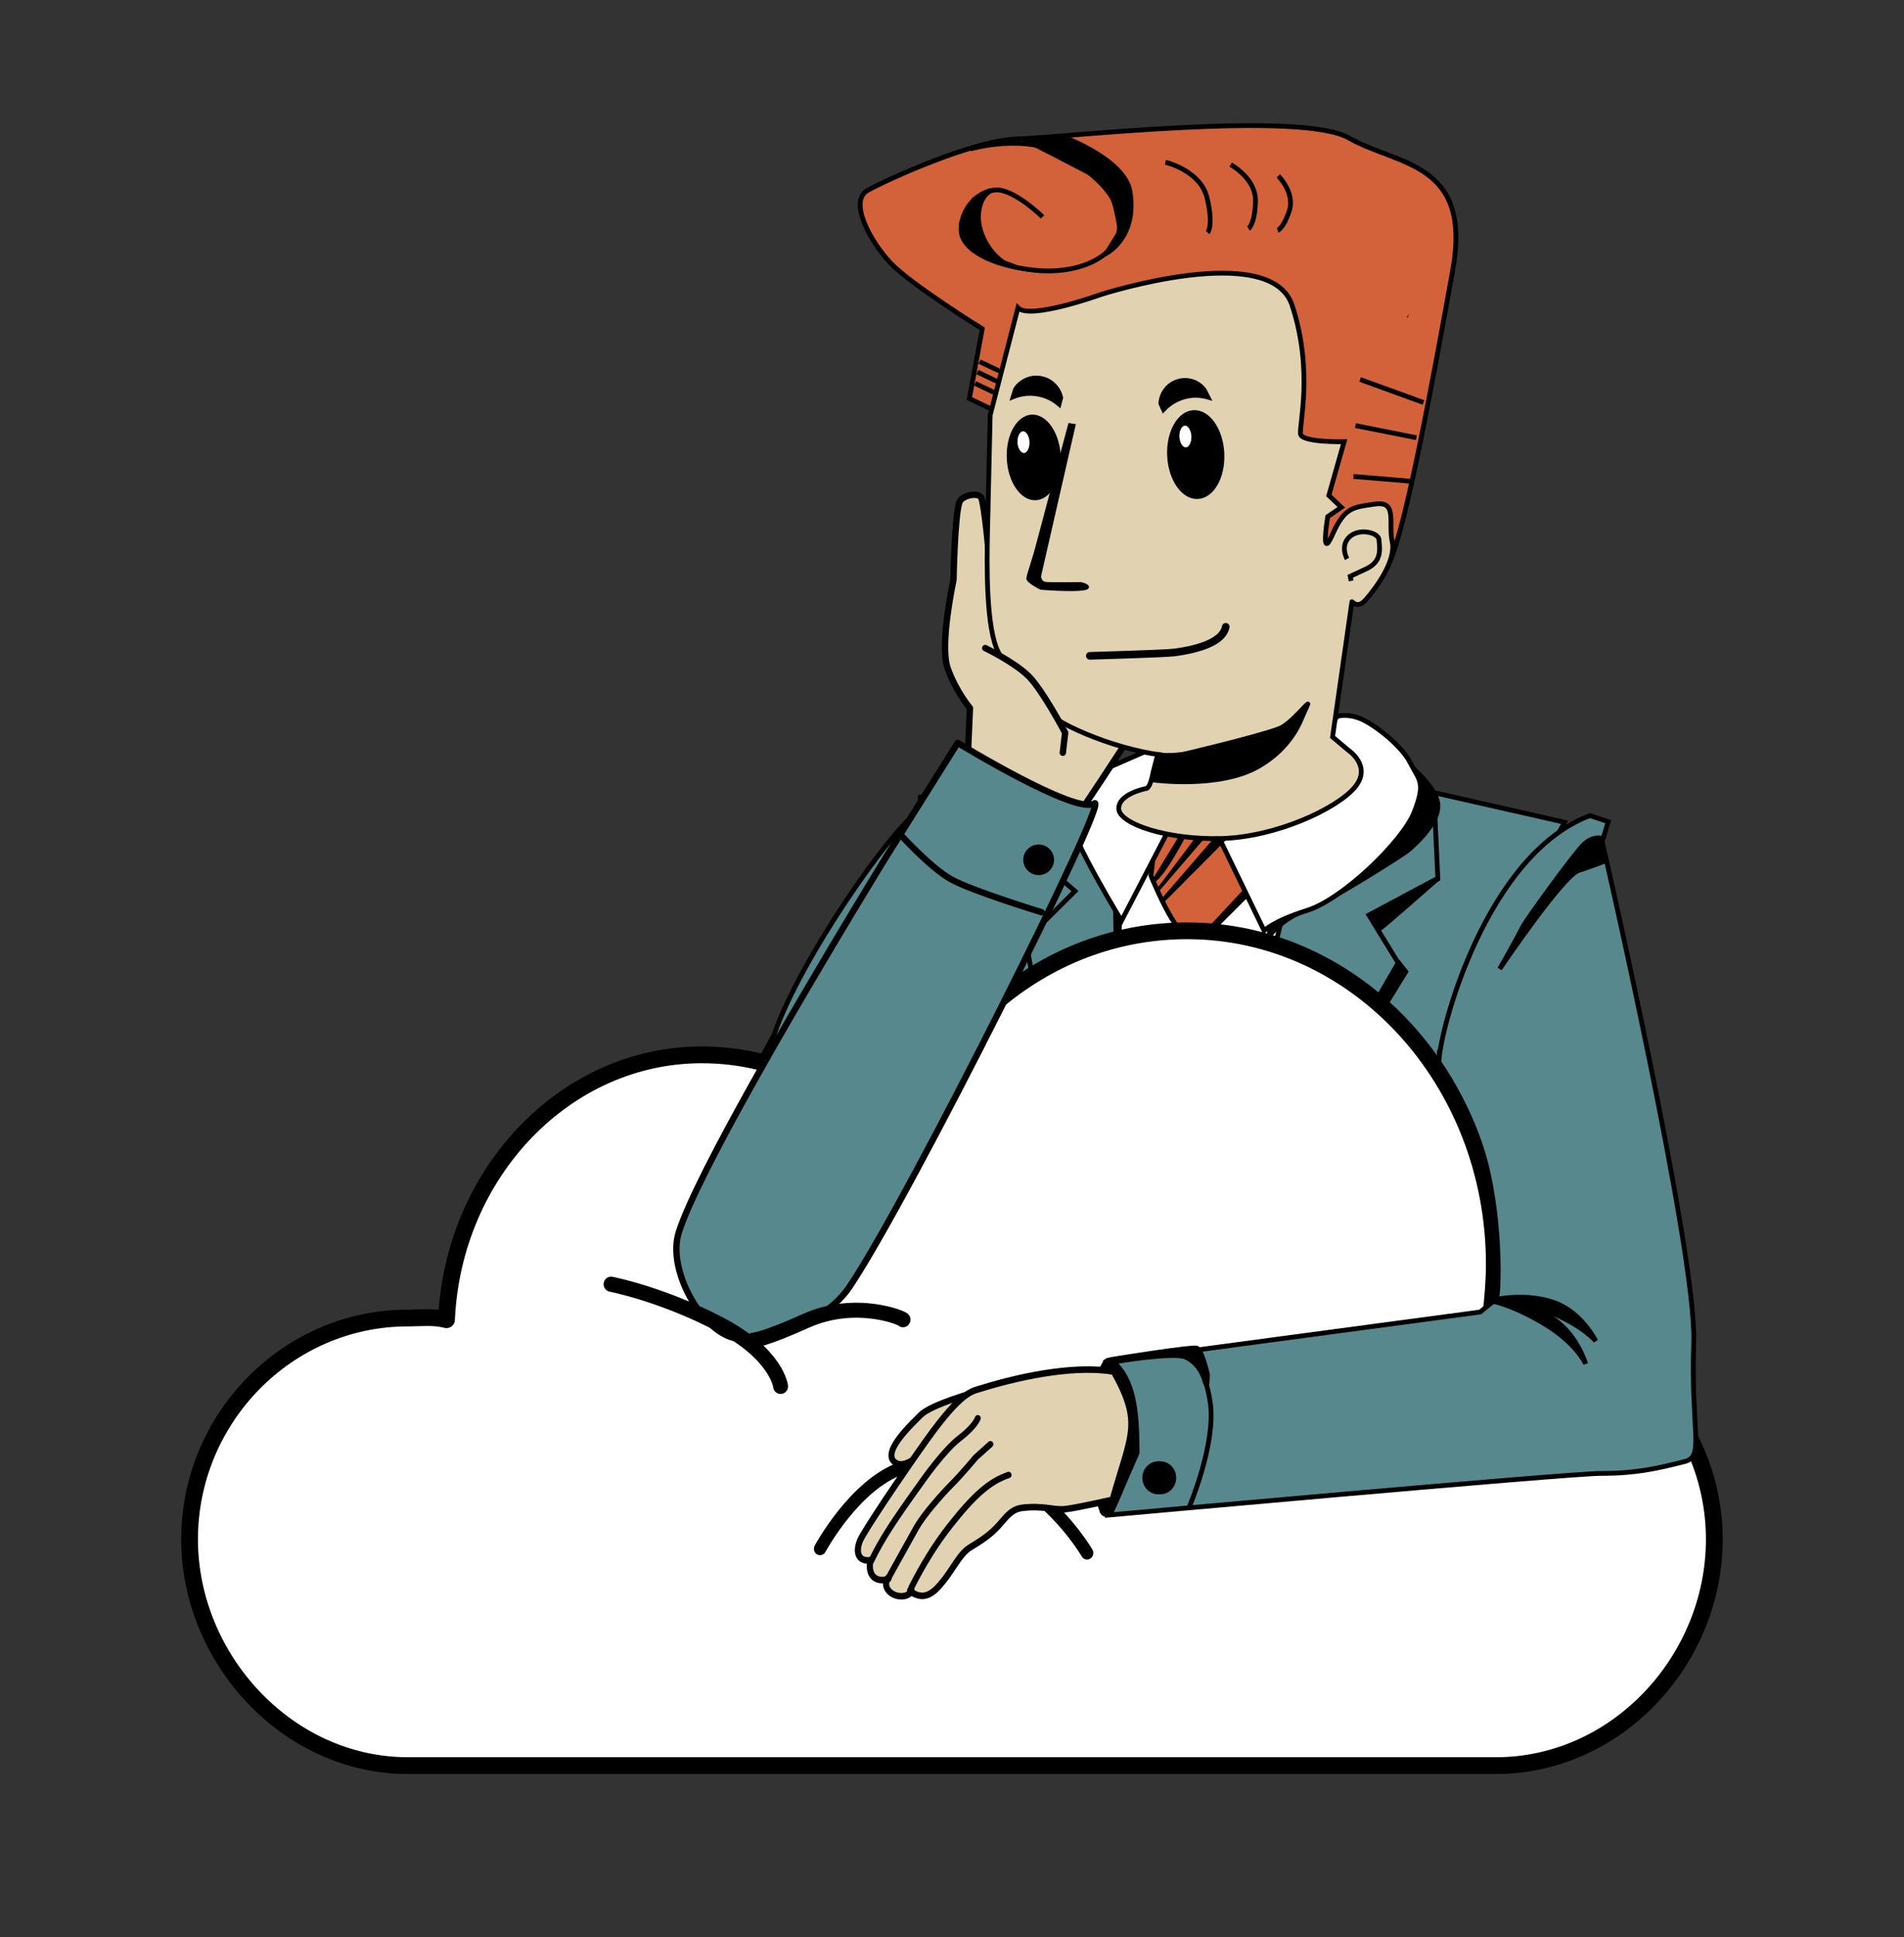 <?xml version="1.0" encoding="UTF-8" standalone="no"?>
<!DOCTYPE svg PUBLIC "-//W3C//DTD SVG 1.1//EN" "http://www.w3.org/Graphics/SVG/1.1/DTD/svg11.dtd">
<svg width="100%" height="100%" viewBox="0 0 2237 2275" version="1.1" xmlns="http://www.w3.org/2000/svg" xmlns:xlink="http://www.w3.org/1999/xlink" xml:space="preserve" xmlns:serif="http://www.serif.com/" style="fill-rule:evenodd;clip-rule:evenodd;">
    <rect x="0" y="0" width="2237" height="2275" fill="#333333" stroke="none"/>
    <g id="ArtBoard1" transform="matrix(1,0,0,1,-464.137,-283.913)">
        <rect x="464.137" y="283.913" width="2236.52" height="2274.88" style="fill:none;"/>
        <g id="Ebene1" transform="matrix(1,0,0,1,0.137,0.913)">
            <g id="juergen_klemmbrett" transform="matrix(7.462,0,0,7.462,579.189,1574.64)">
                <g id="Ebene11" serif:id="Ebene1">
                    <g id="juergen_klemmbrett1" serif:id="juergen_klemmbrett" transform="matrix(1,0,0,1,-297.638,-420.945)">
                        <g id="Ebene-6" serif:id="Ebene 6">
                            <g transform="matrix(1,0,0,1,427.02,464.037)">
                                <path d="M0,-88.68C-4.086,-86.322 -18.866,-65.279 -22.937,-53.352C-22.951,-53.323 -24.648,-50.228 -24.664,-50.198L-37.734,-19.462C-33.169,-16.936 -37.69,-19.342 -37.734,-19.462C-37.795,-19.642 -33.553,-19.272 -37.734,-19.462L-38.798,-11.37C-37.941,-10.86 -33.189,-3.365 -26.731,-6.324C-19.641,-9.568 -11.296,-16.372 -11.296,-16.372L5.482,-42.853C5.497,-42.883 6.504,-51.144 6.504,-51.189L4.476,-88.995C4.476,-88.995 1.246,-89.386 0,-88.68" style="fill:rgb(87,136,141);fill-rule:nonzero;"/>
                            </g>
                            <g transform="matrix(1,0,0,1,427.02,464.037)">
                                <path d="M0,-88.68C-4.086,-86.322 -18.866,-65.279 -22.937,-53.352C-22.951,-53.323 -24.648,-50.228 -24.664,-50.198L-37.449,-21.298C-37.51,-21.178 -37.947,-18.463 -37.819,-18.457C-33.994,-18.266 -37.894,-18.637 -37.819,-18.457L-38.798,-11.37C-37.941,-10.86 -33.559,-3.18 -27.101,-6.139C-20.011,-9.383 -11.296,-16.372 -11.296,-16.372L5.482,-42.853C5.497,-42.883 6.504,-51.144 6.504,-51.189L4.476,-88.995C4.476,-88.995 1.246,-89.386 0,-88.68Z" style="fill:none;fill-rule:nonzero;stroke:black;stroke-width:0.75px;"/>
                            </g>
                            <g transform="matrix(1,0,0,1,434.545,451.826)">
                                <path d="M0,53.351C0,53.351 4.762,61.162 16.312,62.529C27.863,63.896 44.866,60.486 54.72,55.724C64.573,50.963 66.271,-9.87 66.271,-9.87L4.416,-10.545L0,53.351Z" style="fill:white;fill-rule:nonzero;stroke:black;stroke-width:0.75px;"/>
                            </g>
                            <g transform="matrix(1,0,0,1,434.831,295.954)">
                                <path d="M0,14.616L2.027,3.636C2.027,3.636 -9.192,-3.303 -12.422,-6.728C-15.651,-10.138 -19.016,-16.446 -16.042,-18.129C-13.068,-19.811 0.751,-26.09 7.555,-26.239C14.359,-26.405 52.075,-30.776 59.78,-26.375C67.486,-21.989 79.187,-22.725 76.093,-5.556C73.014,11.612 68.688,34.953 66.225,40.18C63.746,45.392 0,14.616 0,14.616Z" style="fill:rgb(211,98,58);fill-rule:nonzero;stroke:black;stroke-width:0.75px;"/>
                            </g>
                            <g transform="matrix(1,0,0,1,0,-52.11)">
                                <rect x="443.723" y="433.234" width="55.396" height="27.532" style="fill:white;stroke:black;stroke-width:0.75px;stroke-linecap:round;"/>
                            </g>
                            <g transform="matrix(1,0,0,1,463.414,383.498)">
                                <path d="M0,2.163C3.605,10.815 5.287,11.295 5.287,11.295L8.412,11.776L15.862,3.605L17.063,-8.651L1.442,-9.613L0,2.163Z" style="fill:rgb(211,98,58);fill-rule:nonzero;stroke:black;stroke-width:0.75px;"/>
                            </g>
                            <g transform="matrix(1,0,0,1,467.154,474.49)">
                                <path d="M0.757,-80.148L-10.108,-70.91L-14.329,-1.681L-0.751,0L15.981,-67.185L5.197,-79.547L0.757,-80.148Z" style="fill:rgb(211,98,58);fill-rule:nonzero;stroke:black;stroke-width:0.75px;"/>
                            </g>
                            <g transform="matrix(1,0,0,1,452.825,525.125)">
                                <path d="M0,-152.953L-19.887,-150.94L-20.322,-70.011C-20.322,-70.011 -29.35,-36.996 -32.955,-33.872C-36.56,-30.748 -29.785,1.126 -29.785,1.126L-21.614,-0.316L2.658,-36.605L6.248,-154.079L0,-152.953Z" style="fill:rgb(87,136,141);fill-rule:nonzero;stroke:black;stroke-width:0.75px;"/>
                            </g>
                            <g transform="matrix(1,0,0,1,483.842,502.218)">
                                <path d="M0,-109.107L-22.831,-13.698L4.326,22.111L19.227,24.033L36.049,5.288L22.591,-41.816L24.994,-88.92L44.701,-124.969L8.652,-133.14L0,-109.107Z" style="fill:rgb(87,136,141);fill-rule:nonzero;stroke:black;stroke-width:0.75px;"/>
                            </g>
                            <g transform="matrix(1,0,0,1,482.01,369.093)">
                                <path d="M0,26.075C0,26.075 2.118,23.266 5.603,22.08C9.087,20.893 20.653,13.488 21.659,12.737C22.516,12.106 26.841,8.321 26.586,5.347C26.33,2.373 21.446,-1.333 21.446,-1.333L1.021,18.355L0,26.075Z" style="fill-rule:nonzero;stroke:black;stroke-width:0.75px;"/>
                            </g>
                            <g transform="matrix(1,0,0,1,492.839,393.847)">
                                <path d="M0,-33.3C0,-33.3 1.743,-33.766 3.876,-32.759C6.009,-31.768 10.109,-28.584 11.431,-25.91C12.753,-23.237 13.895,-22.981 12.047,-18.235C10.185,-13.488 0.677,-4.446 -4.776,-2.749C-10.229,-1.036 -11.596,0.466 -11.596,0.466L-18.55,-13.879L0,-33.3Z" style="fill:white;fill-rule:nonzero;stroke:black;stroke-width:0.75px;"/>
                            </g>
                            <g transform="matrix(1,0,0,1,462.559,392.495)">
                                <path d="M0,-26.391L-9.898,-22.065C-9.898,-22.065 -13.203,-20.698 -12.271,-16.417C-11.341,-12.137 -3.771,0.255 -3.771,0.255L3.274,-13.323L5.271,-26.646L0,-26.391Z" style="fill:white;fill-rule:nonzero;stroke:black;stroke-width:0.75px;"/>
                            </g>
                            <path d="M434.551,367.602L434.921,359.274C434.921,359.274 432.7,356.683 431.405,352.982C430.11,349.281 432.33,339.103 432.33,339.103C432.33,339.103 432.515,329.018 433.255,326.889C433.645,325.769 436.468,325.187 436.772,326.334C437.728,329.943 438.992,348.541 438.992,348.541L445.654,358.534L459.163,365.196C459.163,365.196 455.873,370.218 455.658,370.546C455.651,370.557 455.643,370.568 455.636,370.579C455.403,370.929 451.576,376.669 451.576,376.669L434.551,367.602Z" style="fill:rgb(225,210,177);stroke:black;stroke-width:1px;stroke-linecap:round;stroke-linejoin:round;stroke-miterlimit:1.5;"/>
                            <g transform="matrix(1,0,0,1,442.477,357.468)">
                                <path d="M0,-61.179L-4.371,-44.296C-4.371,-44.296 -4.642,-32.205 -4.777,-26.407C-4.927,-20.609 -5.032,-10.651 -3.064,-6.926C-1.097,-3.185 1.592,1.441 8.126,4.7C14.659,7.96 25.009,10.694 30.01,8.831C35.027,6.968 39.653,4.279 42.462,0.825C45.271,-2.63 52.706,-13.985 52.661,-14.661C52.631,-15.337 53.247,-13.474 54.854,-15.337C56.461,-17.2 59.585,-21.435 58.925,-24.379C58.278,-27.323 59.811,-30.808 56.251,-30.297C52.706,-29.786 51.429,-29.802 49.507,-25.461C47.584,-21.119 48.771,-28.314 48.771,-28.314L50.919,-29.786L48.951,-31.649L51.354,-40.105C51.354,-40.105 44.73,-39.955 44.49,-41.307C44.249,-42.659 46.563,-51.281 43.168,-61.57C39.773,-71.873 13.052,-63.267 13.052,-63.267C13.052,-63.267 1.877,-59.226 0,-61.179Z" style="fill:rgb(225,210,177);fill-rule:nonzero;stroke:black;stroke-width:0.75px;"/>
                            </g>
                            <g transform="matrix(-0.999,0.048,0.048,0.999,471.118,326.098)">
                                <path d="M0.325,-13.48C-2.023,-13.48 -3.927,-10.46 -3.926,-6.736C-3.926,-3.011 -2.023,0.008 0.325,0.008C2.671,0.008 4.575,-3.011 4.575,-6.736C4.576,-10.461 2.672,-13.48 0.325,-13.48" style="fill-rule:nonzero;"/>
                            </g>
                            <g transform="matrix(-0.999,0.048,0.048,0.999,471.118,326.098)">
                                <ellipse cx="0.325" cy="-6.736" rx="4.251" ry="6.744" style="fill:none;stroke:black;stroke-width:0.5px;"/>
                            </g>
                            <g transform="matrix(-0.999,0.048,0.048,0.999,445.615,326.549)">
                                <path d="M0.325,-13.48C-2.022,-13.48 -3.926,-10.46 -3.925,-6.736C-3.925,-3.011 -2.022,0.008 0.325,0.008C2.672,0.008 4.576,-3.011 4.576,-6.736C4.576,-10.461 2.673,-13.48 0.325,-13.48" style="fill-rule:nonzero;"/>
                            </g>
                            <g transform="matrix(-0.999,0.048,0.048,0.999,469.043,318.691)">
                                <path d="M0.103,-4.173C-0.627,-4.173 -1.219,-3.238 -1.22,-2.086C-1.22,-0.933 -0.628,0.002 0.103,0.001C0.833,0.002 1.424,-0.933 1.425,-2.086C1.424,-3.239 0.833,-4.174 0.103,-4.173" style="fill:white;fill-rule:nonzero;"/>
                            </g>
                            <g transform="matrix(-0.999,0.048,0.048,0.999,469.043,318.623)">
                                <ellipse cx="0.102" cy="-2.086" rx="1.322" ry="2.088" style="fill:none;stroke:black;stroke-width:0.75px;"/>
                            </g>
                            <g transform="matrix(-0.999,0.048,0.048,0.999,443.62,319.579)">
                                <path d="M0.101,-4.173C-0.628,-4.173 -1.22,-3.239 -1.221,-2.086C-1.221,-0.933 -0.629,0.002 0.101,0.001C0.831,0.002 1.423,-0.932 1.424,-2.086C1.423,-3.238 0.831,-4.174 0.101,-4.173" style="fill:white;fill-rule:nonzero;"/>
                            </g>
                            <g transform="matrix(-0.999,0.048,0.048,0.999,443.552,319.511)">
                                <ellipse cx="0.101" cy="-2.086" rx="1.322" ry="2.088" style="fill:none;stroke:black;stroke-width:0.75px;"/>
                            </g>
                            <g transform="matrix(1,0,0,1,448.95,307.209)">
                                <path d="M0,4.221L0.255,3.244C0.045,2.193 -0.631,1.247 -1.548,0.691C-2.403,0.18 -3.47,0 -4.446,0.225C-5.423,0.451 -6.309,1.067 -6.85,1.908L-7.21,3.064C-6.249,2.674 -5.197,2.493 -4.161,2.554C-2.644,2.644 -1.157,3.23 0,4.221Z" style="fill-rule:nonzero;stroke:black;stroke-width:0.75px;"/>
                            </g>
                            <g transform="matrix(1,0,0,1,465.397,307.629)">
                                <path d="M0,4.642L-0.421,3.71C-0.376,2.674 0.135,1.653 0.931,0.977C1.712,0.316 2.778,0 3.8,0.106C4.821,0.226 5.782,0.767 6.398,1.593L6.969,2.704C5.963,2.419 4.896,2.359 3.86,2.539C2.388,2.809 1.021,3.56 0,4.642Z" style="fill-rule:nonzero;stroke:black;stroke-width:0.75px;"/>
                            </g>
                            <g transform="matrix(1,0,0,1,450.436,341.23)">
                                <path d="M0,-26.811L1.157,-26.631L-4.311,-2.734C-4.311,-2.734 -4.325,-1.893 -3.604,-1.802C-2.884,-1.712 1.938,-1.772 1.938,-1.772C1.938,-1.772 3.636,-1.487 3.125,-0.751C2.614,0 -4.386,-0.571 -4.386,-0.571C-4.386,-0.571 -6.669,-1.667 -6.639,-2.328C-6.608,-2.989 -5.798,-4.957 -4.896,-8.486C-3.98,-12.001 0,-26.811 0,-26.811" style="fill-rule:nonzero;"/>
                            </g>
                            <g transform="matrix(1,0,0,1,494.296,334.336)">
                                <path d="M0,1.472C0,1.472 -1.187,-0.631 0.436,-2.043C2.059,-3.455 4.972,-2.629 5.032,-1.547C5.077,-0.465 5.678,1.787 3.079,3.004L0.496,4.206L0.646,4.927" style="fill:none;fill-rule:nonzero;stroke:black;stroke-width:0.75px;"/>
                            </g>
                            <g transform="matrix(1,0,0,1,434.966,288.434)">
                                <path d="M0,-17.138C0,-17.138 8.893,-19.782 15.021,-15.996C21.164,-12.211 24.228,-8.441 23.417,-4.145C22.605,0.15 16.598,2.644 10.094,1.938C3.59,1.232 -1.457,-1.246 -1.441,-4.476C-1.427,-7.705 1.156,-10.559 4.041,-10.694C6.925,-10.829 11.386,-6.459 11.386,-6.459" style="fill:none;fill-rule:nonzero;stroke:black;stroke-width:0.75px;"/>
                            </g>
                            <g transform="matrix(1,0,0,1,465.697,284.454)">
                                <path d="M0,-11.07C0,-11.07 5.513,-9.808 6.564,-5.438C7.615,-1.067 6.654,0 6.654,0" style="fill:none;fill-rule:nonzero;stroke:black;stroke-width:0.75px;"/>
                            </g>
                            <g transform="matrix(1,0,0,1,475.972,283.822)">
                                <path d="M0,-10.063C0,-10.063 4.025,-7.9 3.905,-4.265C3.8,-0.63 2.809,0 2.809,0" style="fill:none;fill-rule:nonzero;stroke:black;stroke-width:0.75px;"/>
                            </g>
                            <g transform="matrix(1,0,0,1,483.467,284.094)">
                                <path d="M0,-8.562C0,-8.562 2.658,-5.934 1.742,-3.095C0.811,-0.256 -0.105,0 -0.105,0" style="fill:none;fill-rule:nonzero;stroke:black;stroke-width:0.75px;"/>
                            </g>
                            <g transform="matrix(0.997,0.083,0.083,-0.997,495.349,322.457)">
                                <path d="M-0.016,-0.376L9.074,-0.376" style="fill:none;fill-rule:nonzero;stroke:black;stroke-width:0.75px;"/>
                            </g>
                            <g transform="matrix(0.981,0.195,0.195,-0.981,495.896,313.907)">
                                <path d="M-0.094,-0.954L9.692,-0.954" style="fill:none;fill-rule:nonzero;stroke:black;stroke-width:0.75px;"/>
                            </g>
                            <g transform="matrix(0.94,0.341,0.341,-0.94,497.271,305.977)">
                                <path d="M-0.318,-1.81L10.291,-1.81" style="fill:none;fill-rule:nonzero;stroke:black;stroke-width:0.75px;"/>
                            </g>
                            <g transform="matrix(1,0,0,1,495.063,380.043)">
                                <path d="M0,-37.506L-3.05,-16.222L-0.571,-14.134C-0.571,-14.134 3.289,-11.596 0.391,-8.231C-2.509,-4.852 -12.001,-0.481 -20.488,-0.24C-28.989,0 -36.59,-2.524 -36.71,-4.897C-36.83,-7.27 -32.399,-8.111 -32.399,-8.111C-32.399,-8.111 -31.798,-7.931 -31.258,-10.86L-30.687,-13.038" style="fill:rgb(225,210,177);fill-rule:nonzero;stroke:black;stroke-width:0.75px;stroke-linecap:round;"/>
                            </g>
                            <g transform="matrix(1,0,0,1,464.541,359.03)">
                                <path d="M0,7.525C0,7.525 0.751,7.916 3.92,7.54C7.09,7.18 20.668,3.47 21.645,2.794C22.62,2.118 23.582,-0.391 23.582,-0.391" style="fill:none;fill-rule:nonzero;stroke:black;stroke-width:0.75px;stroke-linecap:round;"/>
                            </g>
                            <g transform="matrix(-1,0,0,1,460.11,488.039)">
                                <ellipse cx="0" cy="-1.262" rx="1.262" ry="1.262" style="fill:none;stroke:black;stroke-width:0.75px;stroke-linecap:round;"/>
                            </g>
                            <g transform="matrix(1,0,0,1,456.039,480.319)">
                                <path d="M0,5.527L-3.395,1.066L7.48,0L0,5.527Z" style="fill-rule:nonzero;stroke:black;stroke-width:0.75px;"/>
                            </g>
                            <g transform="matrix(1,0,0,1,534.07,398.758)">
                                <path d="M0,-18.745C0,-18.745 -0.962,-20.307 -5.407,-15.02C-9.854,-9.733 -15.861,1.562 -15.861,1.562" style="fill:none;fill-rule:nonzero;stroke:black;stroke-width:0.75px;stroke-linecap:round;"/>
                            </g>
                            <g transform="matrix(-1,0,0,1,477.023,458.283)">
                                <path d="M0.001,-9.522C-2.629,-9.522 -4.761,-7.39 -4.761,-4.76C-4.761,-2.131 -2.629,0 0.001,0C2.63,0 4.762,-2.131 4.762,-4.76C4.762,-7.39 2.63,-9.522 0.001,-9.522" style="fill:rgb(87,136,141);fill-rule:nonzero;"/>
                            </g>
                            <g transform="matrix(-1,0,0,1,477.023,458.283)">
                                <ellipse cx="0" cy="-4.761" rx="4.762" ry="4.761" style="fill:none;stroke:black;stroke-width:0.75px;stroke-linecap:round;"/>
                            </g>
                            <g transform="matrix(-1,0,0,1,477.714,501.106)">
                                <path d="M0,-9.522C-2.63,-9.522 -4.762,-7.39 -4.762,-4.761C-4.762,-2.131 -2.63,0 0,0C2.63,0 4.762,-2.131 4.762,-4.761C4.762,-7.39 2.63,-9.522 0,-9.522" style="fill:rgb(87,136,141);fill-rule:nonzero;"/>
                            </g>
                            <g transform="matrix(-1,0,0,1,477.714,501.106)">
                                <ellipse cx="0" cy="-4.761" rx="4.762" ry="4.761" style="fill:none;stroke:black;stroke-width:0.75px;stroke-linecap:round;"/>
                            </g>
                            <g transform="matrix(1,0,0,1,477.429,458.193)">
                                <path d="M0,-9.522C2.628,-9.522 4.761,-7.389 4.761,-4.761C4.761,-2.132 2.628,0 0,0C-0.346,0 -0.676,-0.044 -1.021,-0.12C1.156,-0.6 2.703,-2.538 2.703,-4.761C2.703,-6.999 1.142,-8.921 -1.037,-9.402C-0.691,-9.477 -0.346,-9.522 0,-9.522" style="fill-rule:nonzero;"/>
                            </g>
                            <g transform="matrix(1,0,0,1,477.429,458.193)">
                                <path d="M0,-9.522C2.628,-9.522 4.761,-7.389 4.761,-4.761C4.761,-2.132 2.628,0 0,0C-0.346,0 -0.676,-0.044 -1.021,-0.12C1.156,-0.6 2.703,-2.538 2.703,-4.761C2.703,-6.999 1.142,-8.921 -1.037,-9.402C-0.691,-9.477 -0.346,-9.522 0,-9.522Z" style="fill:none;fill-rule:nonzero;stroke:black;stroke-width:0.75px;stroke-linecap:round;"/>
                            </g>
                            <g transform="matrix(-0.179,-0.984,-0.984,0.179,491.525,405.759)">
                                <path d="M-50.014,45.258L18.369,45.258L24.561,36.252L30.891,41.328L36.578,35.253" style="fill:none;fill-rule:nonzero;stroke:black;stroke-width:0.75px;"/>
                            </g>
                            <g transform="matrix(1,0,0,1,446.952,430.405)">
                                <path d="M0.001,0L0,0L0.001,0.001L0.001,0Z" style="fill:rgb(87,136,141);"/>
                            </g>
                            <g transform="matrix(1,0,0,1,477.504,501.212)">
                                <path d="M0,-9.523C2.628,-9.523 4.761,-7.39 4.761,-4.761C4.761,-2.132 2.628,0 0,0C-0.346,0 -0.677,-0.044 -1.021,-0.12C1.156,-0.601 2.703,-2.539 2.703,-4.761C2.703,-7 1.142,-8.922 -1.037,-9.403C-0.691,-9.478 -0.346,-9.523 0,-9.523" style="fill-rule:nonzero;"/>
                            </g>
                            <g transform="matrix(1,0,0,1,477.504,501.212)">
                                <path d="M0,-9.523C2.628,-9.523 4.761,-7.39 4.761,-4.761C4.761,-2.132 2.628,0 0,0C-0.346,0 -0.677,-0.044 -1.021,-0.12C1.156,-0.601 2.703,-2.539 2.703,-4.761C2.703,-7 1.142,-8.922 -1.037,-9.403C-0.691,-9.478 -0.346,-9.523 0,-9.523Z" style="fill:none;fill-rule:nonzero;stroke:black;stroke-width:0.75px;stroke-linecap:round;"/>
                            </g>
                            <g transform="matrix(0.501,-0.865,-0.865,-0.501,513.967,455.098)">
                                <path d="M-25.588,37.994L42.405,37.994L46.564,45.679L56.976,39.213L65.677,44.809" style="fill:none;fill-rule:nonzero;stroke:black;stroke-width:0.75px;"/>
                            </g>
                            <g transform="matrix(1,0,0,1,499.373,386.396)">
                                <path d="M0,7.646C0.676,7.226 9.321,-0.392 9.321,-0.392L-1.607,5.438L0,7.646Z" style="fill-rule:nonzero;stroke:black;stroke-width:0.75px;"/>
                            </g>
                            <g transform="matrix(1,0,0,1,468.266,399.194)">
                                <path d="M0,59L35.274,1.565L34.22,0.252L0,59Z" style="fill-rule:nonzero;stroke:black;stroke-width:0.75px;"/>
                            </g>
                            <g transform="matrix(1,0,0,1,469.063,387.732)">
                                <path d="M-0.224,-8.158C-4.911,0.613 -5.648,-1.08 -5.648,-1.08L-1.194,-8.379L-0.224,-8.158Z" style="fill-rule:nonzero;"/>
                            </g>
                            <g transform="matrix(1,0,0,1,458.518,402.829)">
                                <path d="M0.308,-9.872C0.128,2.745 -0.911,0.728 -0.911,0.728L-1.051,-12.617L0.308,-9.872Z" style="fill-rule:nonzero;"/>
                            </g>
                            <g transform="matrix(1,0,0,1,478.915,403.263)">
                                <path d="M-0.168,-14.298L-6.429,-8.05L1.895,1.595L-7.43,-8.466L-0.832,-15.529L-0.168,-14.298Z" style="fill-rule:nonzero;"/>
                            </g>
                            <g transform="matrix(0.599,-0.801,-0.801,-0.599,469.128,389.084)">
                                <path d="M-1.525,4.644L8.338,4.606L9.092,3.399L-1.982,4.152L-1.525,4.644Z" style="fill-rule:nonzero;"/>
                            </g>
                            <g transform="matrix(-0.654,0.756,0.756,0.654,472.276,390.577)">
                                <path d="M-9.244,-6.288L3.705,-6.288L4.093,-5.634L-10.529,-4.619L-9.244,-6.288Z" style="fill-rule:nonzero;"/>
                            </g>
                            <g transform="matrix(-0.792,0.61,0.61,0.792,461.161,407.001)">
                                <path d="M-14.929,-3.959L1.795,-3.449L0.458,-5.194L-13.673,-5.171L-14.929,-3.959Z" style="fill-rule:nonzero;"/>
                            </g>
                            <g transform="matrix(0.754,-0.656,-0.656,-0.754,464.169,417.051)">
                                <path d="M-1.963,7.657L20.554,7.657L20.879,4.667L-3.716,6.695L-2.428,7.147" style="fill-rule:nonzero;"/>
                            </g>
                            <g transform="matrix(0.747,-0.665,-0.665,-0.747,463.628,411.792)">
                                <path d="M-1.874,6.796L17.717,6.664L17.969,4.161L-2.452,5.789L-2.284,6.336" style="fill-rule:nonzero;"/>
                            </g>
                            <g transform="matrix(1,0,0,1,463.925,360.261)">
                                <path d="M0,10.349C0,10.349 10.274,11.731 16.402,8.201C22.531,4.671 23.456,-0.362 24.005,-1.353C24.553,-2.345 21.574,1.536 19.692,2.253C16.155,3.601 3.229,6.624 3.229,6.624L1.004,6.58L0,10.349Z" style="fill-rule:nonzero;stroke:black;stroke-width:0.75px;"/>
                            </g>
                            <g transform="matrix(1,0,0,1,457.827,510.96)">
                                <path d="M0,-24.978L-0.676,-21.749L-16.988,0.346L-2.208,-22.26L-2.373,-25.324L0,-24.978Z" style="fill-rule:nonzero;stroke:black;stroke-width:0.75px;"/>
                            </g>
                            <g transform="matrix(1,0,0,1,441.425,518.922)">
                                <path d="M0,-7.811C0,-7.811 9.373,0 20.428,-2.164C31.482,-4.327 35.568,-6.85 35.568,-6.85L24.152,-4.807C24.152,-4.807 11.175,-3.726 8.651,-4.567C6.128,-5.408 0,-7.811 0,-7.811Z" style="fill-rule:nonzero;stroke:black;stroke-width:0.75px;"/>
                            </g>
                            <g transform="matrix(1,0,0,1,513.643,522.646)">
                                <path d="M0,-4.807L-10.094,3.845L-0.24,-8.652L0,-4.807Z" style="fill-rule:nonzero;stroke:black;stroke-width:0.75px;"/>
                            </g>
                            <g transform="matrix(1,0,0,1,442.266,523.607)">
                                <path d="M0,-11.776L-10.574,1.202L-1.201,-12.978L0,-11.776Z" style="fill-rule:nonzero;stroke:black;stroke-width:0.75px;"/>
                            </g>
                            <g transform="matrix(1,0,0,1,458.112,516.217)">
                                <path d="M0,-30.521C0,-30.521 -2.163,-14.494 -2.554,-8.185C-2.944,-1.876 -2.749,0 -2.749,0" style="fill:none;fill-rule:nonzero;stroke:black;stroke-width:0.75px;"/>
                            </g>
                            <g transform="matrix(-1,0,0,1,458.548,502.459)">
                                <ellipse cx="0" cy="-1.382" rx="1.262" ry="1.382" style="fill:none;stroke:black;stroke-width:0.75px;stroke-linecap:round;"/>
                            </g>
                            <g transform="matrix(1,0,0,1,508.4,456.572)">
                                <path d="M0,-40.345L-6.895,0L-1.803,-1.022L0,-40.345Z" style="fill-rule:nonzero;stroke:black;stroke-width:0.75px;"/>
                            </g>
                            <g transform="matrix(1,0,0,1,499.944,506.305)">
                                <path d="M0,-24.274L19.706,1.201L12.496,-25.475L0,-24.274Z" style="fill-rule:nonzero;stroke:black;stroke-width:0.75px;"/>
                            </g>
                            <g transform="matrix(1,0,0,1,501.671,505.914)">
                                <path d="M0,-23.342L2.133,-23.447L17.499,0.105L0,-23.342Z" style="fill:rgb(87,136,141);fill-rule:nonzero;stroke:black;stroke-width:0.75px;"/>
                            </g>
                            <g transform="matrix(-0.154,0.988,0.988,0.154,516.929,441.9)">
                                <path d="M-15.45,-7.799L14.224,-7.799L15.583,-11.843L-23.947,-11.798L-15.45,-7.799Z" style="fill-rule:nonzero;stroke:black;stroke-width:0.75px;"/>
                            </g>
                            <g transform="matrix(1,0,0,1,502.287,417.609)">
                                <path d="M0,37.941L7.961,5.347L6.398,0L0,37.941Z" style="fill:rgb(87,136,141);fill-rule:nonzero;stroke:black;stroke-width:0.75px;"/>
                            </g>
                            <g transform="matrix(1,0,0,1,506.072,423.077)">
                                <path d="M0,24.948L5.242,3.514L4.221,0L0,24.948Z" style="fill:rgb(87,136,141);fill-rule:nonzero;stroke:black;stroke-width:0.75px;"/>
                            </g>
                            <g transform="matrix(1,0,0,1,504.916,502.623)">
                                <path d="M0,-20.186L3.274,-20.442L12.767,0.256L0,-20.186Z" style="fill:rgb(87,136,141);fill-rule:nonzero;stroke:black;stroke-width:0.75px;"/>
                            </g>
                            <g transform="matrix(1,0,0,1,449.487,287.701)">
                                <path d="M0,-18.352C0,-18.352 9.808,-14.807 10.634,-9.7C11.806,-2.505 6.938,0 6.938,0L9.087,-3.467C9.087,-3.467 8.261,-10.316 6.158,-11.578C4.056,-12.839 -5.918,-17.886 -5.918,-17.886L0,-18.352Z" style="fill-rule:nonzero;stroke:black;stroke-width:0.75px;"/>
                            </g>
                            <g transform="matrix(0.905,0.425,0.425,-0.905,436.193,307.589)">
                                <path d="M-0.164,-0.736C3.222,-0.774 3.303,-0.736 3.303,-0.736" style="fill:none;fill-rule:nonzero;stroke:black;stroke-width:0.75px;"/>
                            </g>
                            <g transform="matrix(0.905,0.425,0.425,-0.905,436.554,305.802)">
                                <path d="M-0.164,-0.736C3.222,-0.774 3.303,-0.736 3.303,-0.736" style="fill:none;fill-rule:nonzero;stroke:black;stroke-width:0.75px;"/>
                            </g>
                            <g transform="matrix(0.905,0.424,0.424,-0.905,436.898,304.164)">
                                <path d="M-0.164,-0.736C3.222,-0.774 3.304,-0.736 3.304,-0.736" style="fill:none;fill-rule:nonzero;stroke:black;stroke-width:0.75px;"/>
                            </g>
                            <g transform="matrix(1,0,0,1,439.622,289.976)">
                                <path d="M0,-12.294C0,-12.294 -2.688,-12.589 -3.184,-8.834C-3.68,-5.064 -0.633,-1.045 1.95,-0.325C4.172,0.295 -2.173,-1.943 -3.953,-2.513C-4.248,-2.607 -4.489,-2.821 -4.618,-3.104L-6.102,-6.337C-6.24,-6.642 -6.229,-6.994 -6.068,-7.288L-4.13,-10.847L-1.66,-12.216L0.102,-12.247" style="fill-rule:nonzero;stroke:black;stroke-width:0.5px;"/>
                            </g>
                            <g transform="matrix(0.994,-0.108,-0.108,-0.994,431.748,401.685)">
                                <path d="M-1.548,0.045C-1.548,0.045 -1.167,21.397 -1.501,24.726C-1.85,28.058 -1.548,28.751 -1.548,28.751L3.679,28.335L1.037,-0.22" style="fill:rgb(87,136,141);fill-rule:nonzero;stroke:black;stroke-width:0.75px;"/>
                            </g>
                            <g transform="matrix(0.979,0.206,0.206,-0.979,503.83,297.799)">
                                <path d="M0.047,0.017C0.057,0.112 0.08,0.224 0.109,0.306C0.072,0.406 0.054,0.494 0.047,0.601C-0.039,0.352 -0.11,0.107 -0.167,-0.135C-0.099,-0.09 -0.032,-0.045 0.047,0.017" style="fill:rgb(192,0,0);fill-rule:nonzero;"/>
                            </g>
                            <g id="svg-cloud-icon-1" transform="matrix(2.644,0,0,2.638,432.084,459.75)">
                                <g transform="matrix(1,0,0,1,-50,-50)">
                                    <path d="M95.4,61.5C95.4,68.7 89.6,75 82.4,75L17.6,75C10.4,75 4.6,68.6 4.6,61.5C4.6,54.3 10.4,48.3 17.6,48.3C18.4,48.3 19.1,48.2 19.9,48.4C20.3,39.6 27,32.6 35.1,32.6C39.8,32.6 43.9,34.8 46.7,38.4C49.2,30.7 56,25.2 64,25.2C74.1,25.2 82.3,34.1 82.3,45.1C82.3,46.1 82.2,47.2 82.1,48.1C82.2,48.1 82.2,48.4 82.3,48.4C89.5,48.2 95.4,54.3 95.4,61.5Z" style="fill:white;fill-rule:nonzero;stroke:black;stroke-width:1px;stroke-linejoin:round;stroke-miterlimit:10;"/>
                                </g>
                            </g>
                            <g transform="matrix(1.302,0.201,-0.211,1.367,-30.126,-278.293)">
                                <path d="M451.927,497.227C451.927,497.227 441.11,484.435 428.42,490.921C423.208,493.585 420.311,501.369 420.311,501.369" style="fill:none;stroke:black;stroke-width:1.48px;stroke-linecap:round;stroke-linejoin:round;stroke-miterlimit:1.5;"/>
                            </g>
                            <g transform="matrix(1,0,0,1,532.538,486.267)">
                                <path d="M0,-110.069L2.884,-109.108L1.923,-105.984C1.923,-105.984 16.822,-41.336 16.342,-27.157C15.861,-12.977 18.114,-9.222 14.9,-8.411C10.515,-7.299 7.21,-6.548 1.742,-6.548C-3.395,-6.548 -75.702,0 -75.702,0C-75.702,0 -71.062,-7.961 -72.188,-14.434C-72.969,-18.925 -76.078,-24.078 -76.078,-24.078L-17.288,-31.948L-14.765,-33.991C-14.323,-34.346 -13.924,-45.699 -16.406,-55.361C-18.649,-64.091 -23.777,-71.241 -23.777,-71.241C-23.702,-76.333 -16.312,-103.941 0,-110.069Z" style="fill:rgb(87,136,141);fill-rule:nonzero;stroke:black;stroke-width:0.75px;"/>
                            </g>
                            <g transform="matrix(1,0,0,1,518.329,379.397)">
                                <path d="M0,20.923C0,20.923 9.854,6.308 12.406,5.452C14.96,4.596 16.657,3.92 16.657,3.92L15.981,0.345C15.981,0.345 14.659,0 13.263,1.321C11.866,2.643 4.13,13.218 3.529,14.494C2.929,15.786 0,20.923 0,20.923Z" style="fill-rule:nonzero;stroke:black;stroke-width:0.75px;"/>
                            </g>
                            <g transform="matrix(-0.394,0.919,0.919,0.394,531.378,449.138)">
                                <path d="M8.132,-10.995C8.132,-10.995 5.461,-7.205 5.157,-2.645C4.866,1.921 8.132,5.74 8.132,5.74C8.132,5.74 6.637,2.746 6.818,-2.784C6.984,-8.317 8.132,-10.995 8.132,-10.995Z" style="fill-rule:nonzero;stroke:black;stroke-width:0.75px;"/>
                            </g>
                            <g transform="matrix(1,0,0,1,468.822,484.945)">
                                <path d="M0,-24.348C0,-24.348 3.079,-22.741 3.95,-16.267C4.821,-9.793 0.646,0 0.646,0" style="fill:none;fill-rule:nonzero;stroke:black;stroke-width:0.75px;"/>
                            </g>
                            <g transform="matrix(1,0,0,1,462.693,480.41)">
                                <path d="M0,-0.001C0,-1.232 0.962,-2.224 2.163,-2.224C3.364,-2.224 4.326,-1.232 4.326,-0.001C4.326,1.23 3.364,2.223 2.163,2.223" style="fill-rule:nonzero;stroke:black;stroke-width:0.75px;stroke-linecap:round;"/>
                            </g>
                            <g transform="matrix(1,0,0,1,457.526,464.232)">
                                <path d="M0,-2.058C0,-2.058 9.478,-3.665 11.341,-2.824C13.203,-1.968 14.06,-0.271 14.435,1.082C14.811,2.448 14.78,-0.106 14.78,-0.106C14.78,-0.106 13.924,-3.936 13.128,-4.221C12.332,-4.506 -0.12,-2.479 -0.12,-2.479L0,-2.058Z" style="fill-rule:nonzero;stroke:black;stroke-width:0.75px;"/>
                            </g>
                            <g transform="matrix(-0.561,0.828,0.828,0.561,532.74,454.314)">
                                <path d="M7.239,-13.618C7.239,-13.618 4.691,-9.883 4.291,-5.058C3.878,-0.241 7.239,3.85 7.239,3.85C7.239,3.85 5.365,0.857 5.67,-4.976C5.985,-10.803 7.239,-13.618 7.239,-13.618Z" style="fill-rule:nonzero;stroke:black;stroke-width:0.75px;"/>
                            </g>
                            <g transform="matrix(1,0,0,1,464.601,478.186)">
                                <path d="M0,4.446C-1.201,4.446 -2.162,3.454 -2.162,2.222C-2.162,0.991 -1.201,0 0,0" style="fill-rule:nonzero;stroke:black;stroke-width:0.75px;stroke-linecap:round;"/>
                            </g>
                            <g transform="matrix(1,-0.021,0.021,1,-7.223,6.87)">
                                <path d="M432.509,366.97C432.509,366.97 450.903,378.753 453.791,376.948C456.679,375.142 423.399,438.435 413.636,452.243C409.805,457.662 400.209,461.181 395.215,459.797C390.221,458.413 384.991,448.909 387.002,443.014C390.115,433.893 406.673,407.089 415.412,393.241C418.658,388.098 420.826,384.741 420.826,384.741L432.509,366.97Z" style="fill:rgb(87,136,141);stroke:black;stroke-width:1px;stroke-linecap:round;stroke-linejoin:round;stroke-miterlimit:1.5;"/>
                            </g>
                            <g transform="matrix(1.19,0,0,1,-84.37,0)">
                                <ellipse cx="445.469" cy="383.156" rx="2.036" ry="2.406"/>
                            </g>
                            <g transform="matrix(1,0,0,1,-1.488,0.478)">
                                <path d="M425.113,378.344C425.113,378.344 430.11,383.896 433.441,385.747C436.772,387.597 447.69,390.928 447.69,390.928" style="fill:none;stroke:black;stroke-width:1px;stroke-linecap:round;stroke-linejoin:round;stroke-miterlimit:1.5;"/>
                            </g>
                            <g transform="matrix(1,0,0,1,-1.11,-0.185)">
                                <path d="M438.437,350.021C438.437,350.021 443.063,352.242 445.284,354.463C447.505,356.683 451.021,363.345 451.021,363.345L450.651,366.491" style="fill:rgb(225,210,177);stroke:black;stroke-width:1px;stroke-linecap:round;stroke-linejoin:round;stroke-miterlimit:1.5;"/>
                            </g>
                            <g transform="matrix(0.688,0.005,-0.005,0.7,120.102,132.029)">
                                <path d="M378.73,451.464C378.73,451.464 390.071,453.5 403.448,460.188C416.825,466.876 417.697,474.146 417.697,474.146" style="fill:none;stroke:black;stroke-width:3.41px;stroke-linecap:round;stroke-linejoin:round;stroke-miterlimit:1.5;"/>
                            </g>
                            <path d="M400.831,458.734C400.831,458.734 402.286,458.776 409.082,455.715C417.019,452.139 424.559,455.362 424.386,455.535" style="fill:none;stroke:black;stroke-width:2.36px;stroke-linecap:round;stroke-linejoin:round;stroke-miterlimit:1.5;"/>
                            <g transform="matrix(1,0,0,1,-0.761,0.217)">
                                <path d="M457.234,485.184C457.234,485.184 453.645,474.528 453.971,471.483C454.298,468.439 457.668,462.458 457.668,462.458C460.596,465.127 461.176,469.363 461.204,476.091L457.234,485.184Z" style="stroke:black;stroke-width:2.36px;stroke-linecap:round;stroke-linejoin:round;stroke-miterlimit:1.5;"/>
                            </g>
                            <g transform="matrix(1.484,0,0,1.582,-209.719,-273.447)">
                                <path d="M435.172,467.951C435.172,467.951 430.307,469.183 429.145,470.293C428.259,471.139 424.809,474.107 426.542,475.048C428.159,475.925 431.274,471.997 431.274,471.997L435.172,467.951Z" style="fill:rgb(225,210,177);stroke:black;stroke-width:0.63px;stroke-linecap:round;stroke-linejoin:round;stroke-miterlimit:1.5;"/>
                            </g>
                            <g transform="matrix(1.484,0,0,1.582,-210.736,-273.053)">
                                <path d="M450.345,465.708C446.626,465.105 441.299,465.915 436.158,467.409C436.157,467.409 436.155,467.41 436.153,467.41C435.336,467.661 434.191,467.634 430.474,472.524C427.844,475.985 423.783,481.641 423.405,482.538C422.855,483.846 423.399,484.648 424.509,484.461C424.197,486.205 425.265,486.626 426.282,486.378C426.51,486.469 426.462,485.969 426.282,486.378C425.662,487.778 428.033,488.624 428.833,487.622C429.08,487.313 428.484,487.399 428.833,487.622C429.838,488.267 430.702,488.115 431.626,487.21C433.187,485.681 433.856,483.9 435.097,483.196C436.94,482.151 437.558,481.647 438.522,480.593C439.003,480.066 439.573,479.398 440.561,479.272C441.803,479.113 440.122,479.325 440.561,479.272C442.837,478.997 443.833,479.502 445.118,479.397C446.255,479.305 450.21,478.452 450.21,478.452C452.174,471.878 453.42,470.907 450.345,465.708Z" style="fill:rgb(225,210,177);stroke:black;stroke-width:0.65px;stroke-linecap:round;stroke-linejoin:round;stroke-miterlimit:1.5;"/>
                            </g>
                            <g transform="matrix(1.551,0,0,1.628,-239.286,-295.332)">
                                <path d="M424.612,484.635C425.811,482.313 426.873,480.775 429.867,476.805C429.867,476.805 432.021,473.854 433.639,472.671C435.258,471.488 435.487,470.735 435.487,470.735" style="fill:none;stroke:black;stroke-width:0.6px;stroke-linecap:round;stroke-linejoin:round;stroke-miterlimit:1.5;"/>
                            </g>
                            <g transform="matrix(1.484,0,0,1.582,-210.551,-273.25)">
                                <path d="M426.293,486.378C426.293,486.378 428.534,482.581 429.281,481.336C430.029,480.09 431.958,478.036 433.017,477.04C434.075,476.044 435.569,474.363 435.569,474.363L437.126,473.055" style="fill:none;stroke:black;stroke-width:0.63px;stroke-linecap:round;stroke-linejoin:round;stroke-miterlimit:1.5;"/>
                            </g>
                            <g transform="matrix(1.484,0,0,1.582,-210.736,-273.053)">
                                <path d="M428.861,487.185C430.059,484.961 431.405,482.885 432.968,481.026C435.539,477.966 437.165,476.639 439.179,475.987" style="fill:none;stroke:black;stroke-width:0.63px;stroke-linecap:round;stroke-linejoin:round;stroke-miterlimit:1.5;"/>
                            </g>
                            <g transform="matrix(1,0,0,1,-5.305,-3.261)">
                                <path d="M459.096,354.317C459.096,354.317 470.939,353.984 472.438,353.784C476.719,353.212 480.076,351.964 480.502,349.752" style="fill:none;stroke:black;stroke-width:1.2px;stroke-linecap:round;stroke-linejoin:round;stroke-miterlimit:1.5;"/>
                            </g>
                        </g>
                    </g>
                </g>
            </g>
        </g>
    </g>
</svg>

